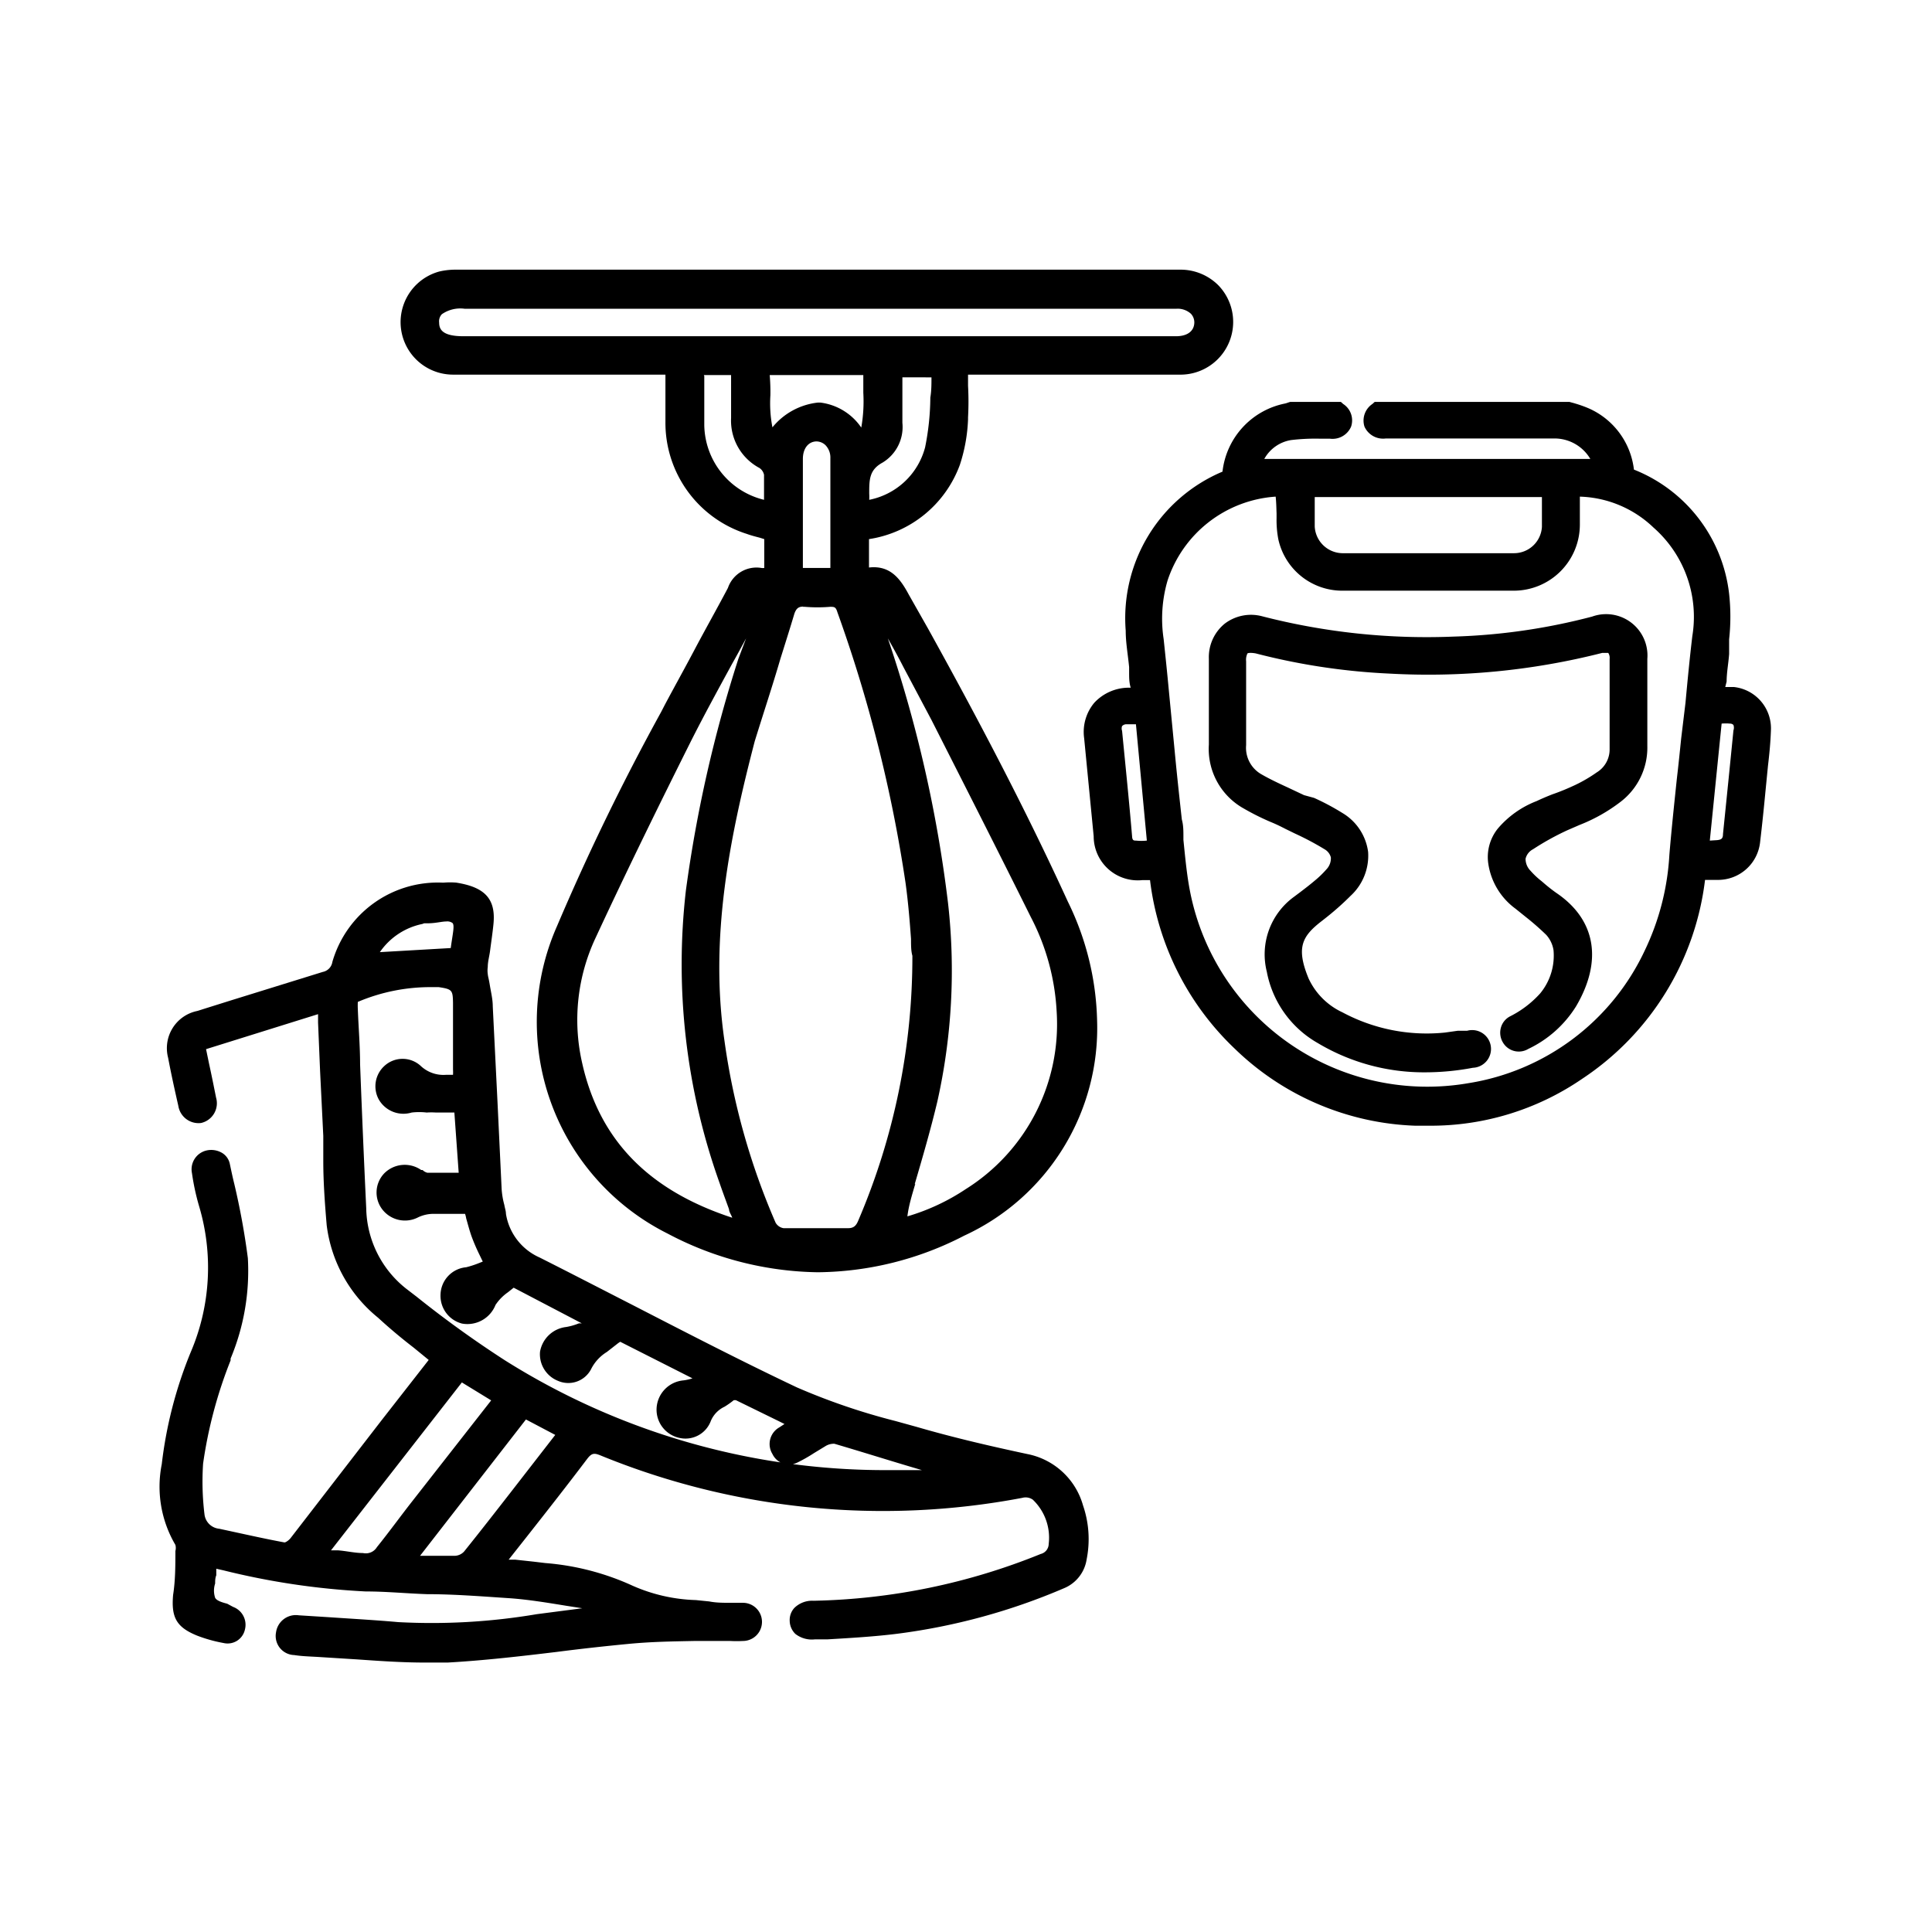 <svg id="Layer_1" data-name="Layer 1" xmlns="http://www.w3.org/2000/svg" viewBox="0 0 85.04 85.04"><path d="M40.85,27.67,40,26.17c-.36-.67-.8-1.3-1.75-1.19V23.73a5.07,5.07,0,0,0,4-3.27,7.29,7.29,0,0,0,.36-2v-.09a12.89,12.89,0,0,0,0-1.39v-.49H51.9a2.32,2.32,0,0,0,1.72-3.94,2.35,2.35,0,0,0-1.69-.68H20a3.14,3.14,0,0,0-.66.08,2.31,2.31,0,0,0,.61,4.54h9.34v2.08a5.13,5.13,0,0,0,3.58,4.93c.19.07.39.12.58.17l.19.06V25h0a.47.47,0,0,1-.12,0,1.33,1.33,0,0,0-1.48.88c-.48.91-1,1.83-1.47,2.72s-.88,1.62-1.31,2.43l-.16.31a103.77,103.77,0,0,0-4.58,9.42A10.42,10.42,0,0,0,29.39,54.3,14.52,14.52,0,0,0,36,56a14.24,14.24,0,0,0,6.44-1.61,10.06,10.06,0,0,0,5.85-9.49A12.48,12.48,0,0,0,47,39.68C45.12,35.57,43,31.55,40.85,27.67ZM51.76,14.8H20.4c-.94,0-1.07-.31-1.07-.6a.45.45,0,0,1,.12-.37,1.42,1.42,0,0,1,1-.24H51.78a.87.87,0,0,1,.64.22.56.56,0,0,1,.15.39C52.56,14.58,52.26,14.8,51.76,14.8ZM32.5,29A58.9,58.9,0,0,0,30.19,39.2a28.57,28.57,0,0,0,1.49,12.89c.13.38.27.75.41,1.14,0,.12.1.24.14.37h0c-3.7-1.21-5.86-3.44-6.61-6.83a8.5,8.5,0,0,1,.61-5.52c1.43-3.08,2.91-6.08,4.18-8.62.58-1.15,1.21-2.3,1.82-3.42.21-.37.41-.74.61-1.11Zm5.76-7a2.26,2.26,0,0,0,0-.27c0-.62,0-1.05.59-1.37a1.83,1.83,0,0,0,.87-1.75v-2H41c0,.3,0,.59-.05.89a11.38,11.38,0,0,1-.23,2.19A3.18,3.18,0,0,1,38.26,22Zm2,30.13c.35-1.19.71-2.43,1-3.65a26.39,26.39,0,0,0,.47-8.72,57.5,57.5,0,0,0-2.65-11.66c.24.42.47.84.69,1.27L41,31.69c1.44,2.84,2.93,5.77,4.37,8.67a10.11,10.11,0,0,1,1.14,4.16,8.57,8.57,0,0,1-4,7.82,9.38,9.38,0,0,1-2.57,1.2C40,53.05,40.15,52.58,40.29,52.1ZM35.34,25V20.2c0-.46.24-.76.59-.77a.58.58,0,0,1,.4.16.78.78,0,0,1,.22.58V25Zm0,1.71h.09a6.76,6.76,0,0,0,1.11,0c.18,0,.25,0,.32.24a62.19,62.19,0,0,1,3,11.92c.12.87.19,1.76.24,2.46,0,.28,0,.53.06.74a29.45,29.45,0,0,1-2.38,11.65c-.1.25-.22.34-.45.34h-1c-.6,0-1.23,0-1.84,0a.49.49,0,0,1-.35-.24,30.57,30.57,0,0,1-2.25-8c-.67-4.57.24-9,1.33-13.19C33.6,31.4,34,30.2,34.35,29c.21-.67.42-1.33.62-2C35.05,26.79,35.14,26.7,35.36,26.7ZM33.88,16.51H38c0,.26,0,.53,0,.78a6.62,6.62,0,0,1-.09,1.53,2.56,2.56,0,0,0-1.8-1.1H36A3,3,0,0,0,34,18.81a5.55,5.55,0,0,1-.09-1.41A8.81,8.81,0,0,0,33.88,16.51Zm-2.9,0h1.2V17c0,.46,0,.93,0,1.4a2.36,2.36,0,0,0,1.25,2.2.48.48,0,0,1,.2.3c0,.26,0,.53,0,.81V22A3.44,3.44,0,0,1,31,18.72c0-.51,0-1,0-1.56C31,17,31,16.75,31,16.55Z"/><path d="M45.21,64c-1.54-.33-3.2-.71-4.85-1.19l-.94-.26a28.45,28.45,0,0,1-4.34-1.48c-2.43-1.15-4.85-2.4-7.2-3.61-1.35-.69-2.74-1.41-4.13-2.11a2.54,2.54,0,0,1-1.48-1.92c0-.13-.05-.26-.07-.39a3.51,3.51,0,0,1-.12-.71l-.18-3.79-.21-4.24c0-.32-.08-.63-.13-.94s-.07-.32-.09-.48a1.16,1.16,0,0,1,0-.32c0-.23.07-.47.1-.7.05-.39.11-.78.15-1.18.11-1.1-.36-1.63-1.64-1.83a3.26,3.26,0,0,0-.54,0h-.08a4.83,4.83,0,0,0-4.83,3.49.53.53,0,0,1-.42.44l-4,1.24-1.53.48a1.67,1.67,0,0,0-1.28,2.06c.13.69.28,1.37.45,2.12a.9.9,0,0,0,1,.75.89.89,0,0,0,.66-1.12c-.1-.5-.2-1-.31-1.5l-.13-.63L14,44.64v0c0,.14,0,.25,0,.37l.09,2.15L14.23,50c0,.36,0,.73,0,1.1,0,.93.07,1.89.15,2.83A6.22,6.22,0,0,0,16.64,58c.5.46,1,.88,1.57,1.32l.66.54L16.8,62.51q-2,2.59-4,5.18c-.09.12-.25.22-.29.2-.76-.14-1.52-.31-2.26-.47l-.6-.13A.72.72,0,0,1,9,66.65a11.9,11.9,0,0,1-.06-2.23,19.77,19.77,0,0,1,1.21-4.54l0-.08a10,10,0,0,0,.76-4.42,32.14,32.14,0,0,0-.6-3.28c-.07-.28-.13-.57-.19-.85a.74.74,0,0,0-.34-.5.94.94,0,0,0-.69-.11.85.85,0,0,0-.64,1v0a10.27,10.27,0,0,0,.31,1.44,9.47,9.47,0,0,1-.37,6.45,18.62,18.62,0,0,0-1.27,4.92A5.05,5.05,0,0,0,7.72,68a.52.52,0,0,1,0,.27c0,.64,0,1.29-.1,1.93-.09,1,.15,1.43,1.07,1.8a6.45,6.45,0,0,0,1.15.32.78.78,0,0,0,.94-.59.84.84,0,0,0-.52-1L10,70.59c-.23-.06-.46-.13-.53-.26a1,1,0,0,1,0-.63c0-.12,0-.24.05-.36l0-.29h0l.31.07a32.65,32.65,0,0,0,6.26.93c.9,0,1.82.09,2.71.12,1.2,0,2.44.1,3.66.18.82.06,1.66.2,2.46.33l.71.11-2,.26a27.69,27.69,0,0,1-6.1.35c-1-.09-2.09-.15-3.11-.22l-1.27-.08a.88.88,0,0,0-1,.75.84.84,0,0,0,.8,1c.32.05.63.06,1,.08l1.75.11c1,.07,2,.14,3,.14.34,0,.68,0,1,0,1.61-.09,3.24-.28,4.82-.47,1-.13,2.09-.25,3.13-.35s1.95-.11,2.9-.13c.4,0,.8,0,1.19,0h.41a5.09,5.09,0,0,0,.55,0,.84.84,0,0,0,0-1.68l-.55,0c-.31,0-.63,0-.93-.06l-.59-.06a7.41,7.41,0,0,1-2.78-.63A11.37,11.37,0,0,0,24,68.8l-.5-.06-.83-.09-.28,0,.79-1c.93-1.18,1.8-2.29,2.67-3.44.2-.26.31-.26.6-.14A32.81,32.81,0,0,0,45,65.93a.55.55,0,0,1,.46.08,2.31,2.31,0,0,1,.7,1.95.46.46,0,0,1-.35.44,28,28,0,0,1-10,2.06,1.12,1.12,0,0,0-.84.31.78.78,0,0,0-.21.57.82.82,0,0,0,.25.58,1.18,1.18,0,0,0,.85.24l.55,0c1-.06,2.07-.12,3.1-.25a27.43,27.43,0,0,0,7.32-2,1.64,1.64,0,0,0,1-1.27,4.57,4.57,0,0,0-.16-2.38A3.18,3.18,0,0,0,45.21,64ZM19.94,44.14c0,.6,0,1.2,0,1.81l0,1.13a1.93,1.93,0,0,1,0,.23v0l-.31,0a1.46,1.46,0,0,1-1.12-.4,1.18,1.18,0,0,0-1.58,0,1.21,1.21,0,0,0-.26,1.48,1.25,1.25,0,0,0,1.45.58,2.82,2.82,0,0,1,.66,0,3.05,3.05,0,0,1,.41,0l.25,0,.47,0H20l.19,2.65H18.81a.46.46,0,0,1-.21-.12l-.06,0a1.27,1.27,0,0,0-1.62.14,1.22,1.22,0,0,0-.08,1.61,1.26,1.26,0,0,0,1.57.33,1.58,1.58,0,0,1,.63-.15h1.43a1.17,1.17,0,0,1,.05.2c.07.24.14.52.24.8a8.55,8.55,0,0,0,.34.79l.15.31-.15.06a4.36,4.36,0,0,1-.58.19A1.24,1.24,0,0,0,19.39,57a1.26,1.26,0,0,0,.95,1.26,1.33,1.33,0,0,0,1.47-.82,2.08,2.08,0,0,1,.55-.56l.25-.2,0,0,3,1.57-.13,0a2.66,2.66,0,0,1-.56.16,1.32,1.32,0,0,0-1.15,1.09,1.26,1.26,0,0,0,.79,1.28,1.13,1.13,0,0,0,1.45-.5,1.87,1.87,0,0,1,.7-.77l.18-.14.32-.25.09-.06,3.18,1.61h0a2.07,2.07,0,0,1-.4.09A1.3,1.3,0,0,0,28.9,62a1.27,1.27,0,0,0,1,1.29,1.19,1.19,0,0,0,1.39-.75,1.21,1.21,0,0,1,.6-.62,3.81,3.81,0,0,0,.41-.29l.09,0,1.88.92.26.13-.23.15A.84.84,0,0,0,34,64a.81.81,0,0,0,1.09.38,6.72,6.72,0,0,0,.74-.42l.51-.31a.69.69,0,0,1,.39-.1c1.09.32,2.17.66,3.31,1l.54.16-.28,0-1.25,0a31.42,31.42,0,0,1-16.82-4.83,47,47,0,0,1-3.9-2.81l-.43-.33a4.61,4.61,0,0,1-1.78-3.56c-.1-2.11-.19-4.25-.27-6.33,0-.81-.07-1.62-.1-2.44a3,3,0,0,1,0-.3V44.1A8.18,8.18,0,0,1,19,43.45h.31C19.9,43.54,19.93,43.58,19.94,44.14Zm-1.27-3.5.16,0c.34,0,.62-.08.81-.08a.39.39,0,0,1,.28.07c.1.11,0,.5-.08,1.1l-3.12.18a3,3,0,0,1,1.87-1.24Zm2.95,21L18.13,66.1c-.51.65-1,1.33-1.54,2a.57.57,0,0,1-.61.26c-.36,0-.72-.09-1.11-.12l-.3,0,5.76-7.39Zm2.82,1.52-1.94,2.5c-.67.86-1.37,1.76-2.07,2.63a.58.58,0,0,1-.39.19H18.49l4.66-6Z"/><path d="M76.32,30.24l-.38,0L76,30c0-.39.08-.8.11-1.21,0-.22,0-.43,0-.65a9.16,9.16,0,0,0,0-2,6.7,6.7,0,0,0-4.19-5.47h0v0a3.37,3.37,0,0,0-2-2.7,5.37,5.37,0,0,0-.59-.21l-.25-.07-8.57,0-.1.09a.88.88,0,0,0-.35,1,.9.9,0,0,0,.94.52h7.44A1.83,1.83,0,0,1,70,20.2h-1.9c-3.57,0-7.16,0-10.65,0h-1.8a1.65,1.65,0,0,1,1.18-.83,9,9,0,0,1,1.28-.06h.43a.89.89,0,0,0,.93-.53.86.86,0,0,0-.35-1l-.1-.09H56.79l-.22.07a3.45,3.45,0,0,0-2.76,3h0a7,7,0,0,0-4.26,7c0,.52.09,1,.15,1.6l0,.23c0,.23,0,.46.07.68v0h-.1a2.08,2.08,0,0,0-1.5.66,2,2,0,0,0-.45,1.56l.42,4.32a1.94,1.94,0,0,0,2.14,1.93h.34a12.27,12.27,0,0,0,3.74,7.43,12,12,0,0,0,7.93,3.38h.62a11.78,11.78,0,0,0,6.74-2.07,12.26,12.26,0,0,0,5.4-8.75h.6a1.86,1.86,0,0,0,1.82-1.63c.09-.76.17-1.53.24-2.27l.11-1.12c.06-.51.11-1,.13-1.56A1.83,1.83,0,0,0,76.32,30.24ZM75.26,37h0l.52-5.15a2.17,2.17,0,0,1,.36,0,.21.21,0,0,1,.16.06.36.36,0,0,1,0,.24c-.15,1.52-.3,3-.46,4.56,0,.2-.07.25-.26.27ZM66.64,24.35H59.08a1.24,1.24,0,0,1-1.21-1.17c0-.36,0-.72,0-1.12v-.18h10v.17c0,.37,0,.76,0,1.14A1.23,1.23,0,0,1,66.64,24.35ZM56.19,22.6v.21a4.48,4.48,0,0,0,.08.94A2.88,2.88,0,0,0,59.1,26c3,0,5.31,0,7.5,0a2.91,2.91,0,0,0,2.94-2.91V21.86a4.89,4.89,0,0,1,3.24,1.36A5.23,5.23,0,0,1,74.49,28c-.11.93-.2,1.84-.3,2.93L74,32.5c-.06.59-.12,1.18-.19,1.77-.13,1.24-.24,2.28-.33,3.36a11.16,11.16,0,0,1-1.07,4.18,10.37,10.37,0,0,1-7.79,5.87,10.64,10.64,0,0,1-12.23-8.4c-.15-.75-.22-1.53-.3-2.31v-.14c0-.25,0-.51-.07-.76-.11-1-.22-2-.32-3.07l-.25-2.59c-.07-.76-.15-1.52-.23-2.28a6,6,0,0,1,.17-2.57,5.39,5.39,0,0,1,4.76-3.7v0C56.18,22.13,56.18,22.36,56.19,22.6Zm-6.8,9.57a.31.31,0,0,1,0-.21.26.26,0,0,1,.21-.08H50L50.48,37A2.22,2.22,0,0,1,50,37c-.09,0-.16,0-.17-.19C49.7,35.26,49.54,33.71,49.39,32.17Z"/><path d="M53.91,27.45h0a1.9,1.9,0,0,0-.7,1.55c0,.33,0,.66,0,1v.25c0,.73,0,1.65,0,2.52a3,3,0,0,0,1.54,2.82,10.82,10.82,0,0,0,1.18.59c.22.09.43.19.64.3l.43.21a12.53,12.53,0,0,1,1.3.69.58.58,0,0,1,.28.36.7.7,0,0,1-.19.52,4.4,4.4,0,0,1-.54.52c-.2.17-.41.33-.62.49l-.28.21a3.13,3.13,0,0,0-1.19,3.29A4.59,4.59,0,0,0,58,45.91a9.1,9.1,0,0,0,4.74,1.29A11.28,11.28,0,0,0,64.83,47a.83.83,0,1,0-.25-1.63l-.32,0h-.09l-.57.08a7.86,7.86,0,0,1-4.51-.89,3.07,3.07,0,0,1-1.49-1.49c-.56-1.36-.29-1.86.58-2.53l.14-.11a12.36,12.36,0,0,0,1.13-1,2.4,2.4,0,0,0,.77-1.93,2.35,2.35,0,0,0-1.14-1.72,10.56,10.56,0,0,0-1.24-.66L57.4,35l-.7-.33c-.39-.18-.8-.37-1.18-.59a1.34,1.34,0,0,1-.67-1.28c0-.84,0-1.69,0-2.53V29.11a.64.64,0,0,1,.06-.35s.07-.05.36,0a28.64,28.64,0,0,0,5.9.89,31,31,0,0,0,9.35-.91c.17,0,.25,0,.27,0a.39.39,0,0,1,.06.26c0,.78,0,1.57,0,2.36V33A1.18,1.18,0,0,1,70.28,34a6.4,6.4,0,0,1-.94.55c-.32.15-.65.29-1,.41l0,0c-.23.09-.47.19-.7.3a4.24,4.24,0,0,0-1.71,1.21,2,2,0,0,0-.42,1.55A3,3,0,0,0,66.71,40l.46.37a11.54,11.54,0,0,1,.89.78,1.31,1.31,0,0,1,.32.67,2.61,2.61,0,0,1-.59,1.91,4.5,4.5,0,0,1-1.31,1,.8.8,0,0,0-.42.52.83.83,0,0,0,.09.63.81.81,0,0,0,1.12.29,5,5,0,0,0,2.1-1.87c1.18-2,.88-3.82-.87-5a7.09,7.09,0,0,1-.57-.45l-.07-.06a3.56,3.56,0,0,1-.49-.46.75.75,0,0,1-.22-.53.64.64,0,0,1,.33-.42A11.66,11.66,0,0,1,69,36.54l.53-.23a7.33,7.33,0,0,0,1.78-1,3,3,0,0,0,1.2-2.47c0-.43,0-.86,0-1.3V29a1.82,1.82,0,0,0-2.43-1.86,27,27,0,0,1-6.08.88,29,29,0,0,1-8.43-.89A1.91,1.91,0,0,0,53.91,27.45Z"/></svg>